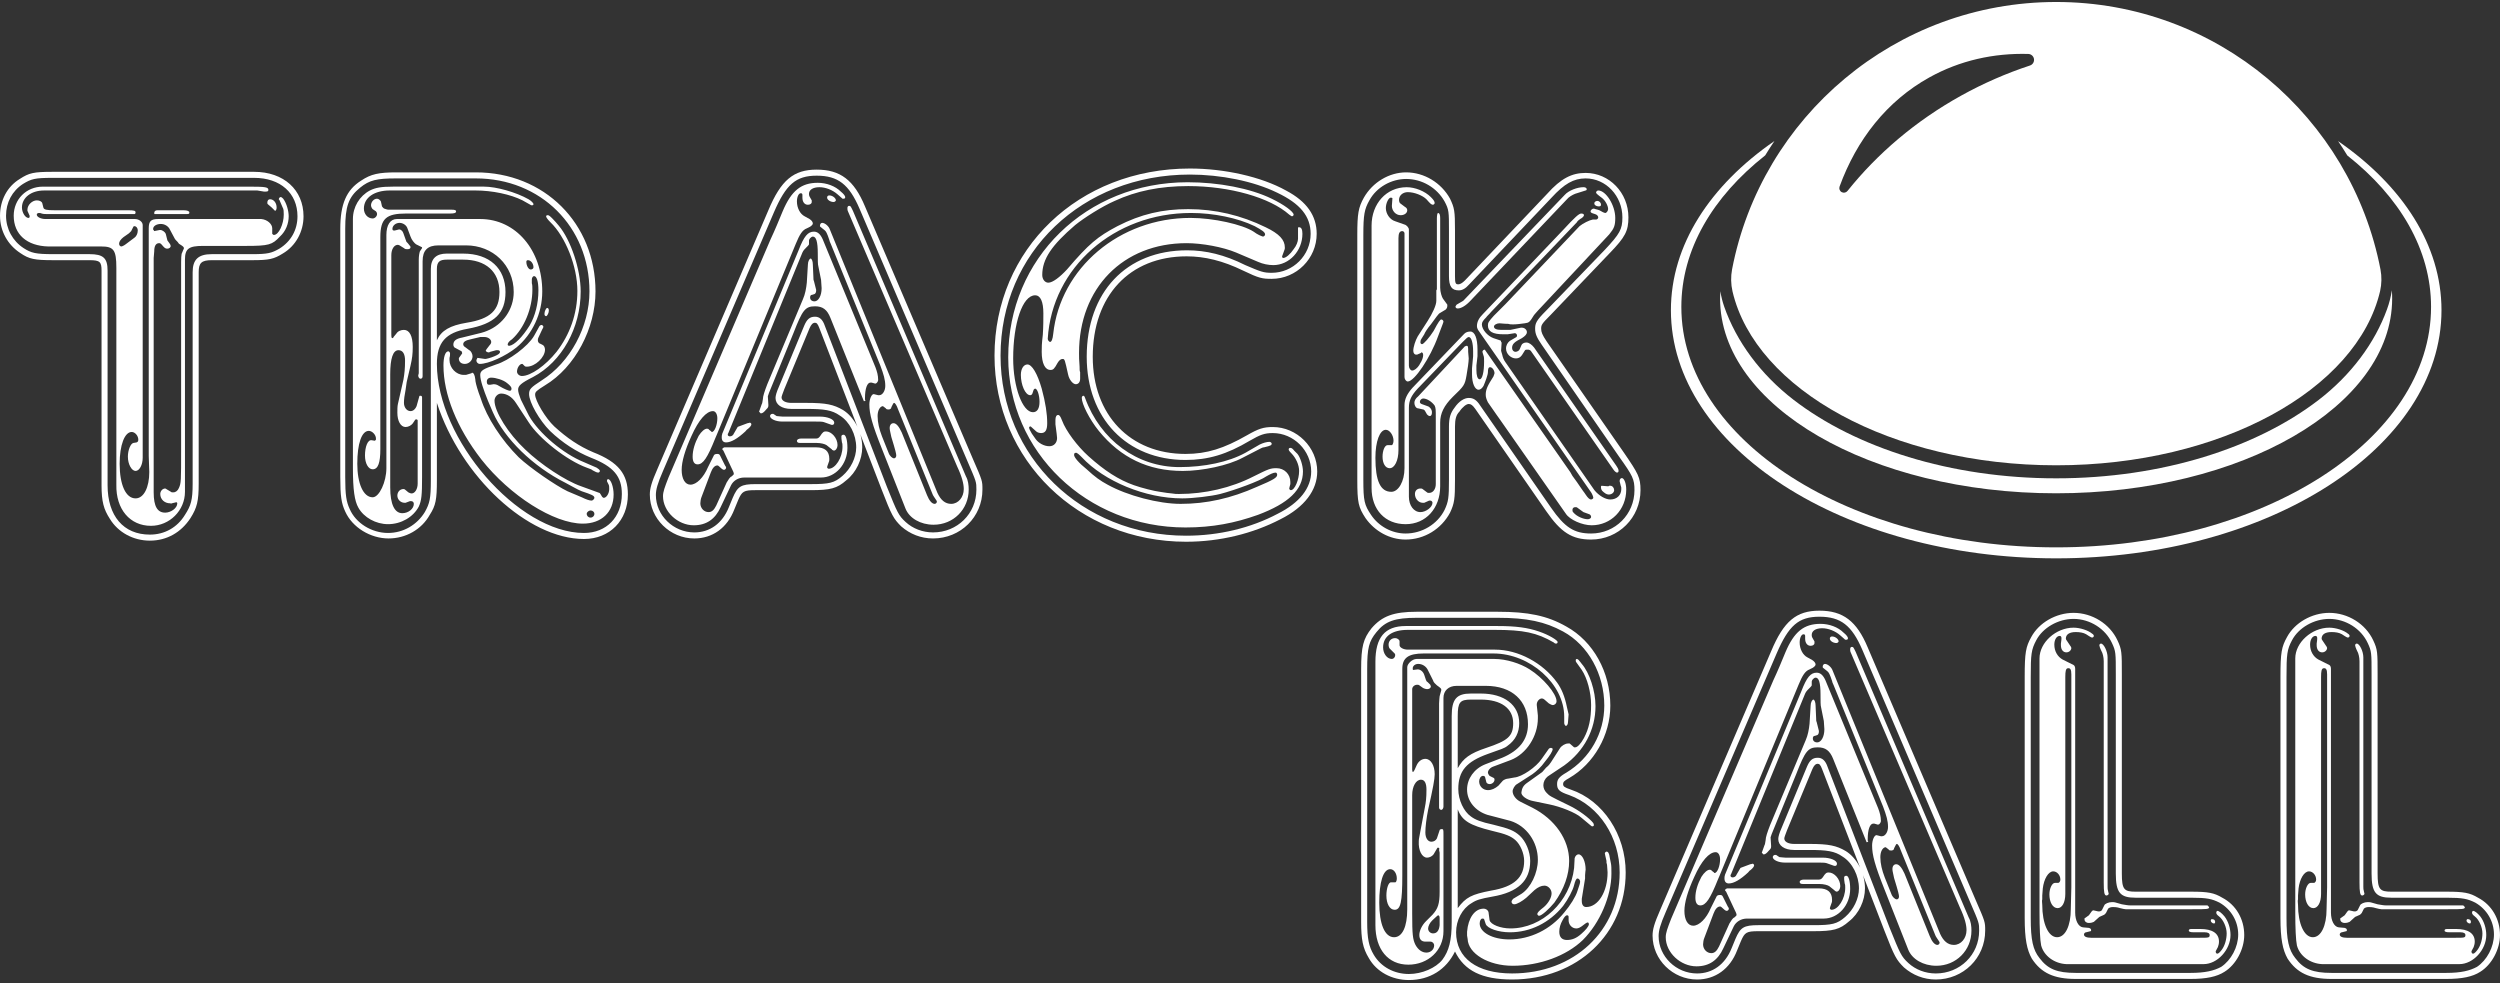 <svg clip-rule="evenodd" fill-rule="evenodd" stroke-linejoin="round" stroke-miterlimit="2" viewBox="0 0 600 236" xmlns="http://www.w3.org/2000/svg"><rect x="0" y="0" width="600" height="236" fill="#333333" stroke="none"/><g fill="#fff"><path d="m415.8 69.927c-.398-1.739-.432-3.542-.1-5.295 7.032-36.535 39.21-64.155 77.787-64.155 38.595 0 70.783 27.644 77.829 64.197.325 1.716.294 3.48-.091 5.184-5.506 23.625-38.234 41.812-77.738 41.812-39.461 0-72.161-18.148-77.687-41.743zm27.604-24.107c-.331.427-.922.551-1.396.293s-.692-.821-.514-1.331c4.103-11.274 11.368-20.551 21.566-26.211 7.318-4.062 15.419-5.856 23.746-5.624.691.027 1.261.547 1.354 1.231.092.685-.321 1.337-.979 1.547-5.582 1.838-11.121 4.237-16.517 7.231-10.955 6.08-20.142 13.96-27.26 22.864z"/><path d="m574.046 69.667c.048.657.072 1.319.072 1.984 0 25.797-36.138 46.74-80.65 46.74s-80.65-20.943-80.65-46.74c0-.59.019-1.179.057-1.766.202 1.253.513 2.491.93 3.7 2.891 8.278 8.653 16.217 16.694 22.402 14.853 11.426 37.547 18.813 62.988 18.813s48.136-7.387 62.989-18.813c7.819-6.015 13.484-13.689 16.4-21.736.548-1.492.939-3.028 1.17-4.584z"/><path d="m425.859 33.848c-.765 1.128-1.503 2.277-2.214 3.446-12.579 9.926-20.122 22.583-20.122 36.362 0 31.851 40.311 57.71 89.964 57.71s89.965-25.859 89.965-57.71c0-13.769-7.533-26.418-20.095-36.341-.711-1.17-1.451-2.32-2.219-3.451 15.395 10.639 24.818 24.908 24.818 40.583 0 32.869-41.434 59.555-92.469 59.555s-92.469-26.686-92.469-59.555c0-15.684 9.434-29.961 24.841-40.599z"/><g fill-rule="nonzero"><path d="m349.199 228.36c2.239 4.61 6.454 6.718 13.699 6.718 15.675 0 27.267-10.933 27.267-25.686 0-9.089-5.401-17.256-13.173-19.891-1.58-.526-1.844-.79-1.844-1.317s.264-.79 1.449-1.449c5.928-3.425 9.879-10.274 9.879-17.387 0-8.035-4.083-15.412-10.537-18.968-4.611-2.635-9.221-3.557-16.466-3.557h-19.495c-5.532 0-8.299 1.054-10.801 3.952-1.976 2.503-2.503 4.347-2.503 9.879v60.593c0 4.215.395 6.323 1.844 8.694 1.844 3.293 5.532 5.268 9.616 5.268 5.005 0 8.957-2.502 11.065-6.849zm.658-43.996v-12.513c0-3.294.527-3.952 3.162-3.952h2.371c4.873 0 7.771 2.107 7.771 5.664 0 3.161-1.317 4.215-6.454 5.928-3.952 1.317-5.532 2.502-6.85 4.873zm0 33.59v-23.71c1.054 2.766 2.898 3.82 8.167 5.137 3.425.79 4.61 1.317 5.664 2.239 1.186 1.054 2.108 3.161 2.108 5.006 0 3.951-2.371 6.191-7.904 7.113-4.742.922-6.059 1.58-8.035 4.215zm3.162-51.504c-3.425 0-4.611 1.317-4.611 5.401v49.396c0 4.478-.658 6.981-2.239 9.089-1.581 1.976-4.874 3.425-8.035 3.425-3.557 0-6.718-1.713-8.43-4.611-1.186-1.976-1.581-3.951-1.581-7.903v-60.593c0-5.137.395-6.718 2.239-8.957 2.108-2.635 4.479-3.425 9.616-3.425h19.495c6.981 0 11.328.922 15.675 3.293 6.059 3.293 9.879 10.275 9.879 17.783 0 6.586-3.424 12.645-9.088 16.07-1.845 1.054-2.24 1.712-2.24 2.766 0 1.317.527 1.844 2.898 2.635 7.245 2.634 12.119 10.142 12.119 18.573 0 13.962-10.933 24.237-25.818 24.237-8.43 0-13.436-3.688-13.436-9.879 0-2.898 1.449-5.665 3.688-6.982 1.186-.79 2.108-1.054 5.006-1.58 6.191-1.054 9.089-3.82 9.089-8.562 0-2.24-1.054-4.743-2.503-6.06-1.317-1.185-2.503-1.712-6.323-2.634-3.029-.659-4.347-1.186-5.4-1.976-1.713-1.186-3.03-3.952-3.03-6.586 0-4.347 1.976-6.586 7.113-8.431 3.293-1.185 3.952-1.317 4.742-1.975 1.844-1.318 2.766-3.162 2.766-5.401 0-4.347-3.556-7.113-9.22-7.113zm-16.466-5.928c0-2.634 1.449-3.688 5.137-3.688h16.729c8.826 0 16.993 7.377 16.993 15.148v1.581c0 .263.263.659.395.659.263 0 .527-.396.527-1.054l.131-1.713c0-.131-.263-1.053-.395-1.712-.527-2.634-1.317-4.479-2.371-5.928-3.425-4.742-9.352-7.903-14.885-7.903h-20.944c-1.053 0-1.975-.527-1.975-1.054v-.922c0-.395-.527-.79-1.054-.79-.922 0-1.581.658-1.581 1.581 0 .395.132.79.264.922l1.185 1.185c.132.132.132.264.132.395 0 .527-.395.922-.791.922-1.185 0-2.107-1.317-2.107-2.766 0-2.634 2.107-4.215 5.927-4.215h20.813c6.981 0 10.142.659 14.226 3.03.263.263.395.263.527.263.263 0 .395-.132.395-.395 0-.395-2.108-1.713-4.479-2.503-2.634-.922-5.532-1.317-9.879-1.317h-22.129c-5.006 0-7.245 2.766-7.245 8.562v63.227c0 5.796 3.029 9.484 7.903 9.484 4.742 0 8.43-3.425 8.43-8.035v-23.051c0-1.449 0-1.449-.526-1.449-.132 0-.396.131-.396.263l-.658 1.976c-.264.527-.791.79-1.317.79-.791 0-1.449-.79-1.449-2.239 0-1.317.263-3.425.658-5.401 1.186-5.269 1.581-7.376 1.581-8.562 0-2.107-.922-3.688-2.239-3.688-.922 0-1.713.659-2.108 1.581s-.659 1.58-.922 1.58c0 0-.132-.263-.132-.527v-19.363c0-.527.527-1.054 1.186-1.054.131 0 .395 0 .527.132l.922.659c.263.131.658.263.922.263.527 0 .922-.263.922-.659 0-.131-.132-.263-.132-.395l-.658-.658c-.264-.132-.264-.264-.396-.527l-.395-1.186c-.263-.79-.922-1.317-1.581-1.317l-1.053.132c-.132 0-.132-.132-.132-.395 0-.527.527-1.054 1.317-1.054 1.054 0 1.976.658 2.371 1.581l1.186 2.371c.131.526.527.79.922 1.185.922.659 1.054.79 1.054 1.054v.132l-.396 1.449c0 .131-.131 1.053-.131 1.712v25.027c0 .264.263.527.527.527.263 0 .526-.395.526-.79v-26.081c0-1.713 1.186-2.898 3.162-2.898h6.981c6.323 0 10.143 3.556 10.143 9.22 0 3.689-2.108 6.323-6.191 8.036l-4.084 1.58c-2.634 1.054-4.346 3.425-4.346 6.059 0 2.767 1.975 5.138 4.873 6.06l5.533 1.449c3.82 1.185 6.586 5.005 6.586 9.352 0 3.161-1.712 6.718-3.952 8.167l-1.976 1.185c-.263.264-.395.527-.395.659 0 .395.264.659.659.659.658 0 1.976-.791 2.898-1.581l1.976-1.844c.79-.659 1.58-1.054 2.371-1.054.922 0 1.712.922 1.712 1.844 0 1.054-.79 2.371-1.844 3.293-1.186.922-1.581 1.318-1.581 1.713 0 .131.264.395.395.395.659 0 2.503-1.713 3.689-3.161 2.371-3.294 3.556-6.718 3.556-10.011 0-5.138-3.425-10.011-8.825-12.778l-2.898-1.449c-1.054-.526-1.844-1.58-1.844-2.502 0-.527.527-1.449 1.053-1.713l3.689-2.371c.922-.658 2.107-1.712 3.029-3.029 1.186-1.449 1.844-2.503 1.844-3.03 0-.132-.263-.263-.395-.263-.263 0-.527.131-.658.395l-1.581 2.239c-1.317 1.976-4.742 4.347-6.586 4.479l-1.449.263c-.395 0-1.054.263-1.317.527l-1.054 1.185c-.791.659-1.581 1.054-2.503 1.054-1.185 0-2.107-.922-2.107-2.107 0-.659.395-1.318.922-1.318.263 0 .526.132.526.396l.264 1.053c0 .264.395.527.79.527.659 0 1.186-.527 1.186-1.054 0-.131 0-.263-.132-.395l-1.054-.527c-.131-.131-.395-.526-.395-.79 0-.527.527-1.185 1.317-1.449l4.215-1.581c3.689-1.449 6.455-5.664 6.455-10.011v-.658l-.264-2.503v-.132c0-.79.659-1.449 1.186-1.449.263 0 .527.132.659.264l1.053.922c.264.132.659.395.922.395.527 0 .923-.395.923-.922 0-1.844-3.294-5.664-6.455-7.64-2.239-1.449-5.664-2.503-8.43-2.503h-18.705c-1.054 0-2.239 1.186-2.239 1.976v58.09c0 4.215-1.186 6.718-3.162 6.718-2.239 0-3.556-3.161-3.556-8.298 0-4.874.922-8.036 2.634-8.036.922 0 1.581 1.054 1.581 2.24 0 .395-.132.922-.395.922h-.922c-.659-.132-1.186 1.449-1.186 3.161 0 1.976.791 3.425 1.976 3.425 1.449 0 1.844-1.844 1.844-8.299zm28.584 29.638c-.132.79 1.317 1.844 2.898 2.108l3.82.79c2.635.527 6.323 1.976 7.64 3.161l2.371 1.976c.132.132.264.132.264.132.263 0 .395-.132.395-.263 0-.132 0-.264-.132-.527-.922-1.186-3.557-3.162-5.796-4.216-4.874-2.371-4.61-2.239-5.401-3.029-.526-.527-.79-1.186-.79-1.844 0-.791.395-1.581 1.054-2.108l3.952-2.634c4.742-3.425 7.508-8.562 7.508-14.226 0-3.689-1.449-8.036-3.293-10.143-.264-.395-.527-.659-.527-.659-.264-.395-.527-.527-.659-.527-.131 0-.263.132-.263.264 0 .131 0 .395.132.527l1.317 1.844c1.317 1.976 2.239 5.4 2.239 8.43 0 3.293-.527 5.664-1.712 7.903-.791 1.449-1.581 2.24-2.108 2.24h-.263l-1.054-.922h-.395c-.659 0-1.581.527-1.976 1.185l-2.108 3.293c-.263.395-.527.791-1.185 1.318l-.922 1.053-3.689 2.635c-.922.658-1.185 1.317-1.317 2.239zm-13.04 33.458v.922l.131.79c.132 3.557 5.006 6.455 10.802 6.455 6.454 0 12.909-2.371 16.86-6.191 4.084-4.084 6.85-10.538 6.85-15.939 0-1.054 0-1.976-.132-2.503l-.263-1.317c-.132-1.054-.395-1.449-.791-1.449-.131 0-.395.264-.395.395 0 0 .132.791.395 1.845v.395l.132.527c0 .526.132 1.185.132 1.844 0 4.61-2.24 8.298-5.137 8.298-.659 0-1.054-.527-1.054-1.449v-.527l.79-4.873v-.791c0-.527.132-1.185.132-1.317 0-1.976-.79-3.688-1.713-3.688-.395 0-.79.395-.922.922l-.131 2.371c-.922 8.035-7.64 14.49-15.28 14.49-2.371 0-4.742-.923-5.006-1.976l-.263-1.976c-.132-.395-.527-.791-1.186-.791-2.107 0-3.688 2.24-3.951 5.533zm-6.587-9.616c0 2.898-.395 4.083-1.712 5.532l-1.581 1.581c-.922.922-1.58 2.239-1.58 3.293s.527 1.581 1.449 1.581h1.185c.527 0 .922.395.922.922 0 .922-.79 1.712-1.844 1.712s-1.976-.658-2.634-1.844c-.659-1.317-.791-2.503-.791-7.508v-28.452c0-2.108.922-3.689 2.108-3.689.922 0 1.317.923 1.317 2.371 0 1.976-.132 3.03-.395 4.347l-1.317 6.982c0 .131-.132.527-.132 1.053-.132 2.24.79 3.952 1.976 3.952.527 0 1.185-.263 1.58-.79l.923-1.581h.263c.132 0 .263.132.132.527l.131.659zm0 8.035c-.131 1.317-.658 1.976-1.58 1.976-.659 0-1.186-.527-1.186-1.185 0-.527.395-1.318.922-1.845l.264-.263c.658-.659 1.054-.922 1.185-1.054.264 0 .395.264.395.659zm16.729 3.425c-4.083 0-7.113-1.712-7.113-3.82 0-.659.264-1.186.659-1.186.132 0 .263 0 .395.132l.395 1.186c.395 1.054 3.03 1.976 5.796 1.976 4.874 0 9.484-2.24 12.777-6.323 1.186-1.581 2.371-3.82 2.635-5.006.263-1.053.527-1.58.79-1.58.395 0 .659.395.659.79 0 .263-.132.659-.264 1.054l-.395 1.185c-.395 1.318-1.712 3.425-3.161 5.138-3.293 4.083-8.167 6.454-13.173 6.454zm11.987-1.844c0-.922.264-1.844.79-2.766.396-.791.791-1.186 1.054-1.186.264 0 .395.132.395.395v.791c0 1.053.791 1.976 1.845 1.976.526 0 .922-.264 1.317-.527.658-.527 1.185-.922 1.449-.922.131 0 .263.263.263.395 0 .527-.79 1.449-1.844 2.371-1.185 1.054-2.239 1.449-3.425 1.449-1.185 0-1.844-.659-1.844-1.976z"/><path d="m452.206 223.223c2.503 6.454 2.898 7.113 4.742 8.957 2.108 1.844 4.742 2.898 7.64 2.898 6.587 0 11.855-5.137 11.855-11.724 0-2.107 0-2.107-2.239-7.244l-25.949-60.725c-2.635-6.323-5.928-8.825-11.592-8.825-5.532 0-8.562 2.502-11.592 9.747l-26.608 62.042c-1.449 3.293-1.844 4.742-1.844 6.191 0 5.796 4.874 10.538 10.67 10.538 4.347 0 7.903-2.503 9.616-6.982l.922-2.239c.922-2.107 1.317-2.371 4.215-2.371h13.172c4.742 0 6.323-.395 8.562-2.371 2.371-1.844 3.82-5.005 3.82-7.903 0-3.557-1.844-7.245-4.61-8.957-2.24-1.318-4.084-1.713-8.694-1.713h-3.688c-1.449 0-2.371-.527-2.371-1.317 0-.264.263-.922.658-1.976l6.06-14.621c.395-.922.79-1.318 1.317-1.318.395 0 .658.264 1.054 1.318zm20.681-6.586c2.108 4.873 2.108 4.873 2.108 6.717 0 5.796-4.611 10.275-10.407 10.275-2.502 0-4.873-.922-6.586-2.503-1.712-1.581-1.976-2.239-4.478-8.43l-14.885-38.595c-.527-1.581-1.317-2.239-2.371-2.239-1.317 0-1.976.658-2.635 2.239l-6.059 14.621c-.527 1.186-.79 2.108-.79 2.635 0 1.58 1.449 2.634 3.82 2.634h3.688c4.083 0 6.059.264 7.903 1.581 2.371 1.449 3.952 4.61 3.952 7.64 0 2.502-1.317 5.137-3.293 6.849-1.976 1.713-3.161 1.976-7.64 1.976h-13.172c-3.557 0-4.347.527-5.533 3.293l-.922 2.24c-1.58 3.951-4.61 6.059-8.298 6.059-5.006 0-9.221-4.084-9.221-8.957 0-1.318.395-2.767 1.712-5.796l26.609-62.042c2.897-6.718 5.269-8.825 10.274-8.825 5.137 0 7.772 2.107 10.274 7.903zm-56.773 5.664c.527-1.054 1.713-1.845 3.162-1.845h18.441c3.425 0 6.323-3.161 6.323-7.113 0-1.975-.396-3.161-.923-3.161-.263 0-.526.132-.526.395 0 .264 0 .791.131 1.449.132.264.132.659.132 1.054 0 2.634-1.712 5.269-3.293 5.269-.264 0-.395-.264-.395-.395 0 0 .131-.527.395-1.186.132-.263.132-.527.132-.79 0-1.844-1.054-2.766-3.162-2.766h-21.998c-.131 0-.526.263-.526.395s.131.263.263.395l1.976 4.215c.263.527.527 1.054.527 1.317 0 .264-.132.264-.527.659-.395.132-.79.79-1.186 1.449l-2.502 5.532c-.527 1.054-1.054 1.581-1.844 1.581-1.054 0-1.976-.922-1.976-2.108 0-.395.131-1.185.263-1.448l2.239-5.928c.396-1.054.922-1.712 1.581-1.712.264 0 .264.131 1.054.79.132.132.395.263.527.263.263 0 .527-.263.527-.527 0-.131-.132-.395-.264-.526l-1.185-2.371c-.132-.264-.264-.396-.659-.396-.527 0-.79.132-.922.527l-1.317 2.635c-1.054 2.502-2.766 4.215-4.215 4.215-1.318 0-2.108-1.449-2.108-3.557 0-1.975.79-4.742 2.371-8.166 1.712-3.82 3.557-5.928 5.137-5.928.659 0 1.054.79 1.054 1.712 0 1.581-.659 3.293-1.317 3.293 0 0-.132 0-.132-.131l-.527-.395c-.131-.264-.395-.264-.527-.264-.527 0-1.317.659-1.976 1.713-.922 1.712-1.448 3.424-1.448 5.005 0 1.186.395 1.844 1.185 1.844 1.317 0 2.371-1.581 4.215-6.191.132-.263.264-.658.395-.922l18.969-45.84c.922-2.239 1.58-3.293 2.634-3.688l.79-.395c.395-.264.659-.527.659-.79 0-.396-.395-.791-.79-1.054l-1.186-.659c-1.054-.527-1.844-1.976-1.844-3.556 0-1.054.395-1.976.922-1.976.263 0 .395.131.395.395v.659c0 1.053.527 1.712 1.317 1.712.527 0 .922-.263.922-.659v-.395l-.526-.922c-.132-.263-.132-.395-.132-.659 0-.922.922-1.58 2.503-1.58 1.449 0 3.161.658 4.346 1.712l1.054.922c0 .132.264.132.395.132.264 0 .396-.132.396-.395 0-.264-.396-.791-1.054-1.317-1.317-1.318-3.425-2.108-5.533-2.108-3.951 0-6.322 1.844-8.43 6.85-.922 2.239-1.844 4.478-2.898 6.718l-24.5 57.167c-.922 2.372-1.318 3.425-1.318 4.479 0 3.688 3.557 6.981 7.377 6.981 3.03 0 5.137-1.449 6.454-4.346zm12.382-16.466c-.527 0-1.185-.132-1.449-.132l-.79-.526h-.264c-.263 0-.526.263-.526.526 0 .659 1.317 1.318 2.897 1.318h7.772c1.054 0 1.844 0 2.239.131l1.845.659h.263c.132 0 .395-.132.395-.527 0-.79-1.581-1.449-3.425-1.449zm-10.538 2.371c-.131 0-.263.132-.263.132l-.922 1.581c-.132.395-.527.658-.922.658-.264 0-.527-.131-.527-.395 0-.132 0-.263.132-.395l17.782-43.337c.132-.264.264-.527.527-.79.79-.791 1.054-1.054 1.054-1.186v-.922c0-.132.132-.395.263-.527.132-.132.395-.395.659-.395.79 0 1.185 1.185 1.185 4.083 0 1.581 0 2.635.132 3.03l.659 3.293c0 .659.132 1.317.132 1.976 0 1.844-.791 3.161-1.713 3.161-.659 0-1.054-.395-1.054-.922 0-.395.132-.658.527-.658l.395-.132c.264 0 .527-.395.527-.79v-.264l-.527-2.107c-.131-.264-.131-.527-.131-.923l-.132-3.029c0-.791-.264-1.449-.527-1.449s-.659.658-.659 1.449l-.263 4.347c-.132 1.317-.395 2.766-.922 3.951l-8.562 20.418c-.659 1.712-1.054 2.897-1.054 3.556-.132.659-.132 1.054-.263 1.186-.396 1.053-.659 1.844-.659 1.844l.263.263c0 .132.132.132.264.132.263 0 .659-.264 1.185-.922.396-.395.527-.527.527-1.054l-.131-2.108s.131-.395.263-.79l5.928-14.489c2.107-5.401 2.766-6.323 5.137-6.323 1.844 0 2.898.79 3.688 2.766l8.035 20.022.395-.132-.131-.263v-.395c0-2.24.527-3.689 1.317-3.689h.263l.922.264s.132-.132.264-.132c.263-.263.395-.527.395-.79 0-1.054-.263-1.976-.659-3.03l-12.645-30.691c-.527-1.186-1.186-1.845-2.108-1.845-1.449 0-2.371 1.054-3.688 4.479l-18.309 43.996c-.132.395-.132.658-.132.922 0 .79.395 1.185 1.054 1.185 1.185 0 2.766-.922 4.61-2.634.263-.264.395-.527.527-.527.658-.527.922-.922.922-1.186 0-.131-.132-.395-.395-.395 0 0-.264.132-.527.132zm14.885 2.898c-.527 0-.922.264-.922.527 0 .395.263.527.79.527h3.952c1.054 0 1.976.263 2.371.527l1.317 1.054c0 .131.132.131.132.131.132 0 .263.132.263.132.527 0 .922-.659.922-1.317 0-1.713-1.448-3.293-2.766-3.293-.527 0-.79.131-1.449 1.185-.395.527-.658.527-1.185.527zm6.981-50.186c-.263-.791-1.185-1.581-1.844-1.581-.263 0-.527.263-.527.658 0 .264-.131.132 1.054 1.054.395.264.659.791 1.186 2.371 0 .132.131.527.395 1.054l11.855 29.111c.79 2.107 1.185 3.425 1.185 4.874 0 1.185-.658 2.239-1.449 2.239h-.263c-.527-.132-1.054-.263-1.054-.263-.527 0-1.054 1.185-1.054 2.502 0 2.24.659 4.742 3.03 10.67l5.664 14.358c.922 2.239 3.557 3.82 6.718 3.82 4.742 0 8.43-3.689 8.43-8.431 0-1.053-.131-2.239-.658-3.161l-27.135-63.754c-.527-1.054-.527-1.186-.922-1.186-.264 0-.395.264-.395.527 0 .264 0 .527.131.791l26.213 61.251c1.186 2.503 1.581 4.215 1.581 5.401 0 1.976-1.317 3.556-3.03 3.556-1.449 0-2.503-.922-3.293-2.634zm-.658-7.64c0 .526.79 1.053 1.58 1.053.264 0 .527-.263.527-.395 0-.527-.79-1.185-1.58-1.185-.396 0-.527.263-.527.527zm13.172 57.299c-.659-1.712-1.054-3.293-1.054-4.874 0-1.317.527-2.239 1.186-2.371.132 0 .132 0 .79.527.132.264.395.264.659.264.263 0 .658-.132.658-.527l.264-.527c.132-.263.263-.527.395-.527.263 0 .659.659.922 1.449l8.299 20.417c.131.395.395.659.527.922.395.527.526.791.526.922 0 .264-.263.527-.526.527-.659 0-1.318-.79-1.845-2.107l-6.059-15.017c-.658-1.449-1.317-2.239-1.976-2.239-.527 0-.922.395-.922 1.185 0 .527.264 1.318.395 2.108 1.054 3.425 1.186 4.083 1.186 4.479 0 .395-.264.658-.527.658-.395 0-1.054-.527-1.317-1.317z"/><path d="m485.928 220.325c0 5.005.526 7.64 1.712 9.747 2.239 3.425 5.269 4.874 10.538 4.874h27.53c3.82 0 6.323-.527 8.167-1.712 2.766-1.713 4.742-5.401 4.742-8.826 0-3.82-1.976-7.245-5.269-8.957-1.976-1.186-3.425-1.449-7.508-1.449h-13.304c-2.767 0-3.293-.527-3.293-4.347v-47.815c0-5.269 0-5.928-1.054-8.167-1.844-3.952-6.059-6.586-10.538-6.586-4.215 0-8.299 2.371-10.143 5.795-1.317 2.371-1.58 3.689-1.58 9.616zm12.25 13.172c-4.479 0-6.718-.922-8.694-3.556-1.581-1.976-2.107-4.347-2.107-9.616v-57.827c0-5.532.131-6.586 1.317-8.825 1.58-3.03 5.269-5.137 8.957-5.137 3.952 0 7.64 2.371 9.221 5.795.922 1.976.922 2.371.922 7.509v47.815c0 4.61 1.053 5.796 4.742 5.796h13.304c3.82 0 5.005.263 6.849 1.186 2.767 1.58 4.479 4.478 4.479 7.639 0 3.03-1.712 6.191-4.083 7.772-1.713.922-3.82 1.449-7.377 1.449zm-8.694-14.489c0 3.688.132 6.717.395 7.903.659 2.503 3.162 4.347 6.06 4.479h32.93c3.293 0 6.455-3.425 6.455-6.982 0-1.58-.527-3.293-1.449-4.478-.659-.791-1.317-1.318-1.713-1.318-.131 0-.263.264-.263.396 0 .263.132.526.659.922 1.053.79 1.844 2.634 1.844 4.083 0 1.317-.395 2.898-1.186 3.952-.395.527-.79.922-1.054.922-.263 0-.395-.264-.395-.527 0-.132.132-.264.527-1.054.132-.395.264-.79.264-1.317 0-1.976-1.581-3.03-4.479-3.03h-2.108c-.526 0-.658.132-.658.395 0 .264.395.396 1.185.396h2.635c.79 0 1.185.263 1.185.658 0 .659-.263.659-2.371.659h-26.081c-1.054 0-1.712-.264-1.712-.791 0-.263.263-.526.527-.526l1.053-.264c.132 0 .132-.132.132-.263 0-.264-.132-.395-.527-.527l-1.449-.132c-1.054-.132-1.844-1.581-1.844-3.556v-58.486c0-.395-.132-.79-.395-.922l-2.635-1.317c-1.185-.659-1.975-1.976-1.975-3.556 0-1.186.527-2.108 1.317-2.108.263 0 .395.263.395.527 0 .132 0 .527-.132 1.317v.395c0 1.054.527 1.713 1.318 1.713.658 0 1.185-.527 1.185-1.054 0-.132-.132-.395-.263-.527l-.791-1.186c-.131-.131-.263-.395-.263-.526 0-1.054.922-1.581 2.371-1.581.922 0 1.844.132 2.503.527 1.185.79 1.317.79 1.449.79.131 0 .395-.132.395-.395 0-.132-.132-.395-.395-.527-.923-.79-2.898-1.449-4.479-1.449-4.215 0-8.167 3.557-8.167 7.377zm36.619-.791c3.688 0 4.084 0 4.084-.527l-.396-.395h-18.573c-.526 0-1.185-.132-1.975-.263-1.713-.527-1.845-.527-2.371-.527-.791 0-1.713.395-1.845.79l-.526 1.054c0 .132-.396.395-.659.395h-.264c-.658-.132-1.053-.263-1.185-.263s-.263.131-.395.263l-.659.922-.922.659s-.132 0-.132.131v.264c0 .395.396.79 1.054.79.527 0 .922-.131 1.186-.263l1.317-1.186 1.185-.527c.132-.131.264-.263.396-.395l.527-1.054c.263-.263.658-.395 1.185-.395.263 0 .922 0 1.712.264.527.131 1.054.263 1.318.263zm-20.285-60.461c0-1.449-.922-3.293-1.581-3.293-.263 0-.395.264-.395.395 0 .132.132.659.527 1.449.263.395.527 1.449.527 2.371v53.085c0 2.371.131 3.161.658 3.161.264 0 .527-.263.527-.395 0-.264-.131-.395-.131-.659-.132-.395-.132-.79-.132-1.053zm24.764 63.227c0 .264.395.659.79.659.132 0 .264-.132.264-.395 0-.395-.264-.659-.791-.659-.131 0-.263.132-.263.395zm-33.458-59.143v51.108l-.132 5.269c0 3.952-1.317 6.718-3.293 6.718-2.107 0-3.556-3.293-3.556-7.772 0-.526-.132-.922 0-1.317v-.922l.131-1.712c.264-2.24 1.318-4.084 2.503-4.084.922 0 1.713.922 1.713 1.976 0 .395-.264.79-.527.79h-.791c-.658 0-1.317 1.318-1.317 2.767 0 1.844.79 3.293 1.976 3.293 1.054 0 1.844-1.317 1.844-3.425v-52.031c0-1.449.132-1.976.527-2.107.659-.132.922.263.922 1.449z"/><path d="m547.311 220.325c0 5.005.527 7.64 1.712 9.747 2.239 3.425 5.269 4.874 10.538 4.874h27.53c3.82 0 6.323-.527 8.167-1.712 2.766-1.713 4.742-5.401 4.742-8.826 0-3.82-1.976-7.245-5.269-8.957-1.976-1.186-3.425-1.449-7.508-1.449h-13.304c-2.766 0-3.293-.527-3.293-4.347v-47.815c0-5.269 0-5.928-1.054-8.167-1.844-3.952-6.059-6.586-10.538-6.586-4.215 0-8.299 2.371-10.143 5.795-1.317 2.371-1.58 3.689-1.58 9.616zm12.25 13.172c-4.479 0-6.718-.922-8.694-3.556-1.581-1.976-2.107-4.347-2.107-9.616v-57.827c0-5.532.131-6.586 1.317-8.825 1.581-3.03 5.269-5.137 8.957-5.137 3.952 0 7.64 2.371 9.221 5.795.922 1.976.922 2.371.922 7.509v47.815c0 4.61 1.054 5.796 4.742 5.796h13.304c3.82 0 5.005.263 6.849 1.186 2.767 1.58 4.479 4.478 4.479 7.639 0 3.03-1.712 6.191-4.083 7.772-1.713.922-3.82 1.449-7.377 1.449zm-8.694-14.489c0 3.688.132 6.717.395 7.903.659 2.503 3.162 4.347 6.06 4.479h32.93c3.294 0 6.455-3.425 6.455-6.982 0-1.58-.527-3.293-1.449-4.478-.659-.791-1.317-1.318-1.712-1.318-.132 0-.264.264-.264.396 0 .263.132.526.659.922 1.054.79 1.844 2.634 1.844 4.083 0 1.317-.395 2.898-1.186 3.952-.395.527-.79.922-1.053.922-.264 0-.396-.264-.396-.527 0-.132.132-.264.527-1.054.132-.395.264-.79.264-1.317 0-1.976-1.581-3.03-4.479-3.03h-2.107c-.527 0-.659.132-.659.395 0 .264.395.396 1.185.396h2.635c.79 0 1.185.263 1.185.658 0 .659-.263.659-2.371.659h-26.081c-1.054 0-1.712-.264-1.712-.791 0-.263.263-.526.527-.526l1.053-.264c.132 0 .132-.132.132-.263 0-.264-.132-.395-.527-.527l-1.449-.132c-1.053-.132-1.844-1.581-1.844-3.556v-58.486c0-.395-.132-.79-.395-.922l-2.634-1.317c-1.186-.659-1.976-1.976-1.976-3.556 0-1.186.527-2.108 1.317-2.108.263 0 .395.263.395.527 0 .132 0 .527-.132 1.317v.395c0 1.054.527 1.713 1.318 1.713.658 0 1.185-.527 1.185-1.054 0-.132-.132-.395-.263-.527l-.791-1.186c-.131-.131-.263-.395-.263-.526 0-1.054.922-1.581 2.371-1.581.922 0 1.844.132 2.503.527 1.185.79 1.317.79 1.449.79.131 0 .395-.132.395-.395 0-.132-.132-.395-.395-.527-.922-.79-2.898-1.449-4.479-1.449-4.215 0-8.167 3.557-8.167 7.377zm36.619-.791c3.689 0 4.084 0 4.084-.527l-.395-.395h-18.573c-.527 0-1.186-.132-1.976-.263-1.713-.527-1.844-.527-2.371-.527-.791 0-1.713.395-1.844.79l-.527 1.054c0 .132-.396.395-.659.395h-.263c-.659-.132-1.054-.263-1.186-.263s-.263.131-.395.263l-.659.922-.922.659s-.132 0-.132.131v.264c0 .395.396.79 1.054.79.527 0 .922-.131 1.186-.263l1.317-1.186 1.186-.527c.131-.131.263-.263.395-.395l.527-1.054c.263-.263.658-.395 1.185-.395.264 0 .922 0 1.713.264.526.131 1.053.263 1.317.263zm-20.285-60.461c0-1.449-.922-3.293-1.581-3.293-.263 0-.395.264-.395.395 0 .132.132.659.527 1.449.263.395.527 1.449.527 2.371v53.085c0 2.371.132 3.161.658 3.161.264 0 .527-.263.527-.395 0-.264-.131-.395-.131-.659-.132-.395-.132-.79-.132-1.053zm24.764 63.227c0 .264.395.659.79.659.132 0 .264-.132.264-.395 0-.395-.264-.659-.791-.659-.131 0-.263.132-.263.395zm-33.458-59.143v51.108l-.132 5.269c0 3.952-1.317 6.718-3.293 6.718-2.107 0-3.556-3.293-3.556-7.772 0-.526-.132-.922 0-1.317v-.922l.132-1.712c.263-2.24 1.317-4.084 2.502-4.084.922 0 1.713.922 1.713 1.976 0 .395-.264.79-.527.79h-.791c-.658 0-1.317 1.318-1.317 2.767 0 1.844.791 3.293 1.976 3.293 1.054 0 1.844-1.317 1.844-3.425v-52.031c0-1.449.132-1.976.527-2.107.659-.132.922.263.922 1.449z"/><path d="m24.369 116.451c0 3.951.527 5.795 1.976 8.035 1.976 3.293 5.664 5.269 9.615 5.269 4.084 0 7.509-1.976 9.748-5.401 1.581-2.503 1.976-4.083 1.976-8.299v-50.713c0-2.239.658-2.898 3.161-2.898h9.748c3.951 0 5.137-.263 7.245-1.581 3.161-1.844 5.005-5.269 5.005-8.957 0-6.323-4.742-10.669-11.855-10.669h-48.343c-4.61 0-5.664.263-7.903 1.712-3.03 1.844-4.742 5.137-4.742 8.825 0 3.689 1.844 6.982 4.874 8.958 2.107 1.449 3.425 1.712 7.903 1.712h8.694c2.503 0 2.898.395 2.898 2.503v51.504zm21.866-.396c0 3.952-.395 5.269-1.844 7.509-1.844 3.029-4.874 4.742-8.431 4.742-6.322 0-10.142-4.479-10.142-11.855v-51.504c0-3.03-1.054-3.952-4.347-3.952h-8.694c-4.215 0-5.269-.263-7.113-1.449-2.634-1.712-4.215-4.61-4.215-7.772 0-3.161 1.449-5.927 4.083-7.64 1.976-1.185 2.767-1.449 7.113-1.449h48.343c6.323 0 10.406 3.689 10.406 9.221 0 3.293-1.581 6.059-4.347 7.772-1.844 1.054-2.766 1.317-6.454 1.317h-9.748c-3.293 0-4.61 1.317-4.61 4.347zm-21.998-56.904c3.03 0 3.688.79 3.688 5.137v52.031c-.131 5.927 3.293 9.879 8.299 9.879 4.479 0 8.167-3.688 8.167-8.167v-55.719c0-2.634.922-3.293 4.347-3.293h10.274c5.532 0 6.323-.263 8.167-2.239 1.449-1.317 2.107-3.161 2.107-4.874 0-1.317-.526-3.161-1.317-4.215-.263-.263-.395-.395-.658-.395-.132 0-.396.263-.396.527 0 0 0 .131.132.131l.791 1.845c.263.395.263 1.053.263 1.712 0 2.239-1.186 4.874-2.371 4.874-.132 0-.263-.132-.395-.264v-1.317c0-1.054-1.186-2.108-2.635-2.239h-24.764c-1.712 0-2.239.527-2.239 2.239v54.665l.132 3.82c0 3.688-1.317 6.323-3.293 6.323-2.371 0-3.82-3.293-3.82-8.299 0-4.478 1.185-7.64 2.898-7.64.79 0 1.58.922 1.58 1.845 0 .395-.131.526-.395.658l-.79.132c-.659.132-1.317 1.712-1.317 3.293 0 1.844.922 3.425 1.844 3.425s1.712-1.449 1.712-3.162v-55.85c0-.791-.922-1.449-1.844-1.449h-21.471c-1.185 0-2.108-.527-2.108-1.054 0-.264.264-.395.527-.395.132 0 .396 0 .659.131.395.132.922.132 1.844.132h20.417c.132 0 .264-.132.264-.395 0-.395-.264-.527-1.844-.527h-17.651c-1.845 0-2.503-.132-2.635-.658l-.263-1.054c-.132-.395-.659-.659-1.318-.659-1.053 0-2.239 1.054-2.239 2.239v.264l.527 1.185v.264c0 .132-.132.263-.263.263-.791 0-1.581-1.317-1.581-2.502 0-2.371 2.239-4.084 5.269-4.084h51.24l1.581.264h.395c.527 0 .659-.132.659-.396 0-.658-.659-.79-4.347-.79h-49.792c-3.951 0-6.981 3.03-6.981 6.981 0 4.479 3.161 7.245 8.299 7.377h12.645zm39.912-10.406c0 .131.132.263.132.263l.922.791.79.79c.264 0 .396-.395.396-.79 0-1.054-.659-1.976-1.581-1.976-.395 0-.659.263-.659.922zm-26.344 1.712c-.527 0-.791.264-.791.659 0 .131 0 .263.132.263h7.245c.922 0 1.054 0 1.054-.395 0-.263-.396-.527-1.449-.527zm-8.694 8.694c-.264 0-.527-.264-.527-.659 0-.527.395-1.054 1.054-1.58l1.317-.922c.263-.264.395-.396.527-.527l.527-1.054c.132-.132.132-.132.263-.132.395 0 .791.395.791 1.054 0 .79-.396 1.449-.791 1.712l-2.107 1.581c-.527.395-.922.527-1.054.527zm14.358 48.606c0 7.772 0 8.167-.527 9.352-.264.659-.791 1.054-1.317 1.054h-.396l-1.317-.79s-.132-.132-.263-.132c-.659 0-1.186.659-1.186 1.317 0 1.317 1.054 2.239 2.371 2.239.132 0 .264.132.395 0 .659-.131 1.054-.263 1.054-.263.132 0 .264.132.264.263 0 1.186-1.581 2.24-2.898 2.24-1.844 0-2.766-1.449-2.766-4.874v-56.246l.131-1.581c0-1.317.395-1.975 1.186-1.975.263 0 .395.131.527.263.79.922.922 1.054 1.449 1.054.395 0 .79-.264.79-.659 0-.132-.132-.263-.132-.395l-.658-.922-.396-1.581c-.131-.395-.79-.922-1.317-.922h-.131l-1.318.264s-.131-.132-.131-.264c-.132 0-.132-.132-.132-.263 0-.659.79-1.186 1.844-1.186.922 0 1.844.527 2.239 1.449l1.054 1.976s.132.263.263.395c.396.395.659.659.791.922 1.054.659 1.185.791 1.185 1.054 0 .132 0 .264-.131.395l-.264.659c-.263.395-.263 1.317-.263 3.82z"/><path d="m104.852 96.692c5.796 17.783 21.866 32.667 35.302 32.667 6.191 0 10.538-4.478 10.538-10.669 0-4.874-2.24-7.772-8.299-10.143-3.425-1.449-6.323-3.425-9.352-6.191-2.108-1.976-4.611-6.191-4.611-7.64 0-.658.264-.922 2.371-2.239 7.245-4.347 12.119-13.699 12.119-22.525 0-16.333-12.25-28.584-28.716-28.584h-18.968c-4.347 0-6.191.395-8.562 1.976-3.557 2.239-5.006 5.664-5.006 11.592v59.539c0 4.61.264 6.322 1.186 8.298 1.712 3.82 6.059 6.455 10.406 6.455 4.084 0 7.904-2.108 9.879-5.664 1.449-2.24 1.713-3.689 1.713-8.299zm0-15.016v-17.124c0-1.713.658-2.24 2.371-2.24h3.952c5.4 0 8.693 2.898 8.693 7.772 0 4.347-2.107 6.454-7.903 7.376-3.952.659-6.059 1.845-7.113 4.216zm2.371-20.813c-2.503 0-3.82 1.186-3.82 3.689v50.713c0 4.347-.264 5.532-1.449 7.64-1.844 3.03-5.137 5.006-8.826 5.006-3.951 0-7.771-2.372-9.22-5.796-.791-1.713-1.054-3.293-1.054-7.64v-59.539c0-5.401.79-7.64 3.557-9.88 2.239-1.844 4.083-2.239 8.562-2.239h19.231c15.544 0 27.267 11.592 27.267 27.135 0 8.431-4.61 16.993-11.46 21.339-2.634 1.713-3.03 2.108-3.03 3.293 0 1.976 2.503 6.323 5.006 8.826 3.029 2.898 6.323 5.005 9.879 6.454 5.401 2.108 7.377 4.479 7.377 8.694 0 5.533-3.689 9.353-9.089 9.353-15.807 0-35.302-22.525-35.302-40.571 0-5.138 2.107-7.509 7.376-8.431 6.455-1.185 9.089-3.688 9.089-8.825 0-5.664-3.82-9.221-10.142-9.221zm-5.928 34.512c0-.264-.131-.395-.395-.395-.132 0-.263 0-.263.131l-.659 2.371c-.263.659-.79 1.186-1.449 1.186-.922 0-1.581-.922-1.581-1.976 0-.79.132-1.844.396-3.161l.263-1.844.922-3.952c.395-1.713.527-2.766.527-4.479 0-2.634-.79-4.083-2.108-4.083-.658 0-1.449.263-1.844.922l-.658.79c0 .132-.132.264-.264.264-.263 0-.263-.264-.263-1.449v-18.442c0-1.448.658-2.502 1.58-2.502.132 0 .396.131.396.131l1.053.659c.264.264.527.264.791.264.527 0 .79-.132.79-.527 0-.132-.132-.264-.659-.922-.263-.264-.395-.396-.395-.527l-.658-1.844c-.132-.527-.659-.923-.922-.923h-.132l-1.054.264h-.132c-.263 0-.395-.132-.395-.395 0-.791.791-1.449 1.713-1.449.79 0 1.58.527 1.844 1.185l.79 2.108c.264.79.922 1.581 1.317 1.844l1.318.659c.131 0 .131.131.131.131v.132l-.527.79c-.131.396-.263 1.186-.263 1.976v27.267l-.132.527c0 .395.264.79.527.79.395 0 .527-.263.527-.658v-27.531c0-2.634 1.186-3.82 3.82-3.82h6.586c6.455 0 11.46 4.742 11.46 11.197 0 4.083-2.503 7.772-6.454 9.352-1.054.395-.527.264-5.928 1.581-1.449.263-2.107.79-2.107 1.712 0 .264.131.527.263.659l1.712.922s.132.264.132.395v.132l-.659.922s-.131.132-.131.263c0 .791.527 1.318 1.449 1.318s1.844-.791 1.844-1.844c0-.527-.395-1.318-.791-1.449l-1.053-.791c-.264-.131-.395-.395-.395-.658 0-.527.526-.922 1.844-1.186l2.239-.527h1.054c.79 0 1.58.527 1.58 1.186 0 .263-.131.527-.395.79-.527.659-.922 1.186-.922 1.317 0 .132.395.396.659.396.132 0 .263 0 .395-.132l1.449-.395h.395c.264 0 .527.131.527.395 0 .395-.395.658-1.317 1.054-.922.395-1.976.658-2.24.658l-1.844-.263s-.131.131-.131.263c-.132.132-.132.264-.132.395 0 .396.395.791.79.791 2.108 0 6.191-1.844 8.826-3.952 3.82-3.161 6.191-8.167 6.191-13.436 0-9.879-6.323-17.387-14.885-17.387h-20.022c-1.581 0-2.503 1.449-2.503 3.82v55.982c0 3.293-1.712 6.981-3.293 6.981-2.239 0-3.688-3.293-3.688-8.035 0-4.873 1.054-7.903 2.766-7.903.79 0 1.713.922 1.713 1.844 0 .264 0 .395-.132.395l-.132.132-.79-.132c-.922-.131-1.581 1.581-1.581 3.689 0 1.844.79 3.293 1.844 3.293 1.317 0 1.844-1.581 1.844-4.874v-50.845c0-4.479 1.449-5.665 6.191-5.665h10.538c1.054 0 1.449-.131 1.449-.526 0-.264-.263-.396-1.054-.396h-15.28c-.131 0-.526-.131-.922-.263-.263-.132-.395-.395-.527-.527l-.263-1.185c-.132-.264-.527-.659-.922-.659-.79 0-1.449.79-1.449 1.581 0 .395.263.79.395.922l.791.527c.131.131.263.395.263.658 0 .527-.527 1.054-1.054 1.054-1.185 0-2.107-1.054-2.107-2.371 0-2.634 2.502-4.347 6.191-4.347h20.548c4.084 0 8.431.922 11.329 2.371l2.107 1.186h.264c.131 0 .263-.132.263-.264 0-.263-.527-.79-1.185-1.185-3.03-1.713-7.772-3.03-10.67-3.03h-21.866c-2.898 0-4.215.263-5.532.922-2.503 1.317-4.084 3.952-4.084 6.85v59.802c0 5.137.395 7.904 1.317 9.484 1.318 2.371 4.216 3.952 7.113 3.952 3.162 0 6.06-1.712 7.377-4.215.659-1.449.79-2.766.79-7.113v-19.1zm5.137-7.64c0 6.849 3.162 14.885 9.089 22.525 6.85 8.693 17.388 15.411 24.369 15.411 4.479 0 7.377-2.766 7.377-6.981 0-1.844-.659-3.688-1.317-3.688-.132 0-.264.131-.264.263v.264l.395.79c.132.263.132.658.132 1.054 0 1.053-.659 2.107-1.317 2.107-.132 0-.264-.132-.395-.263l-.396-.659c-.131-.132-.131-.263-.263-.263l-4.347-1.581c-3.82-1.317-9.747-5.269-13.436-8.825-4.083-3.82-7.376-9.089-7.376-11.724 0-.922.79-1.712 1.58-1.712 1.318 0 2.635.79 3.557 2.239l3.03 4.61c2.502 3.952 9.22 9.221 13.962 10.933.659.264 1.186.396 1.449.659.527.263.922.527 1.317.527.264 0 .396-.264.396-.395 0-.264-.396-.527-.791-.791l-3.951-1.712c-5.138-2.371-10.802-7.508-12.646-11.46l-1.581-3.161c-.395-1.054-.658-1.844-.658-2.371 0-.922.658-1.581 3.556-3.03 6.982-3.688 11.46-11.855 11.46-20.549 0-5.269-2.371-12.382-5.269-15.807l-.79-.922c-1.317-1.449-1.581-1.58-1.844-1.58-.264 0-.395.131-.395.263 0 .264.395.79 1.054 1.449 3.556 3.425 6.454 10.538 6.454 16.465 0 5.533-1.844 10.538-5.005 14.622-2.635 3.293-6.191 5.796-8.299 5.796-.659 0-1.186-.527-1.186-1.054 0-.922.659-1.844 1.186-1.844h.132l.527.527c.131.131.395.131.526.131 1.976 0 4.347-2.239 4.347-4.083 0-.527-.263-1.054-.658-1.186l-.791-.395c-.131-.132-.263-.395-.263-.658 0-.264 0-.396.132-.659l.922-1.976c.131-.263.263-.395.263-.658 0-.132-.263-.396-.395-.396-.263 0-.395.132-.527.264l-1.317 2.371c-1.449 2.503-6.059 5.927-9.089 6.849-3.03 1.054-3.82 1.449-3.82 2.503 0 1.317.79 3.557 1.844 6.191l1.186 2.766c2.766 6.323 9.615 13.041 17.519 16.993l1.449.79c1.185.659 1.976 1.054 2.371 1.186 2.371.79 3.029 1.053 3.029 1.58 0 .264-.395.659-.658.659-.527 0-1.317-.264-2.371-.791l-3.425-1.448c-2.766-1.318-9.089-5.665-11.723-8.167-4.084-4.084-7.64-9.484-9.089-14.095l-.527-1.449c-.527-1.58-.791-2.634-.791-3.161-.131-1.054-.395-1.581-.79-1.581l-.132.132-1.317.395h-.527c-1.844 0-3.425-1.712-3.425-3.556v-.527c.132-.395.132-.791.132-1.054s-.263-.527-.395-.527c-.79 0-1.186 1.449-1.186 3.425zm24.238-12.382c0 .263.131.527.395.527.263 0 .658-.791.658-1.317 0-.396-.131-.659-.395-.659-.263 0-.658.79-.658 1.449zm-8.431 7.64c-.263 0-.395-.132-.395-.264 0-.395.264-.79 1.054-1.317 2.898-2.634 4.874-7.376 4.874-11.855 0-.659 0-1.185-.132-1.581v-.922c0-.395.263-.79.527-.79.658 0 1.054 1.317 1.054 3.425 0 3.161-.791 6.191-2.108 8.43-1.712 2.766-3.688 4.742-4.874 4.874zm-21.998 33.062c0 1.318-.658 2.371-1.448 2.371-.264 0-.527-.131-.791-.263l-.79-.659c-.132-.131-.264-.131-.395-.131-.791 0-1.449.658-1.449 1.58s.79 1.713 1.712 1.713h.264l1.053-.395h.264c.395 0 .658.263.658.658 0 1.186-1.317 2.239-2.766 2.239-1.844 0-2.898-2.107-2.898-6.191v-27.135c0-3.82.659-5.795 1.976-5.795 1.054 0 1.581.922 1.581 2.502 0 1.844-.132 3.162-.395 4.611l-1.318 5.796c-.131.526-.131 1.448-.131 2.107 0 1.976.79 3.425 1.976 3.425.658 0 1.449-.395 1.844-1.054s.527-.79.658-.79c.264 0 .395.131.395.263zm27.136-51.372c-.527 0-1.054-.922-1.054-1.844 0-.263.131-.395.395-.395.659 0 1.317.79 1.317 1.712 0 .264-.263.527-.658.527zm-10.011 27.662c-.396 0-.527-.263-.527-.79s.395-.922 1.053-.922c1.054 0 2.898.527 3.82 1.317.659.527 1.054.922 1.054 1.317 0 .264-.132.527-.395.527s-1.317-.395-2.634-1.185c-.396-.264-.791-.396-1.186-.396h-.132c-.527.132-.922.132-1.053.132zm24.368 31.877c-.527 0-.922-.395-.922-.922 0-.395.527-.79.922-.79.527 0 .922.395.922.79 0 .527-.395.922-.922.922z"/><path d="m211.548 117.373c2.502 6.454 2.898 7.113 4.742 8.957 2.107 1.844 4.742 2.898 7.64 2.898 6.586 0 11.855-5.137 11.855-11.724 0-2.107 0-2.107-2.239-7.244l-25.95-60.725c-2.634-6.323-5.928-8.825-11.592-8.825-5.532 0-8.562 2.502-11.591 9.747l-26.608 62.042c-1.449 3.293-1.845 4.742-1.845 6.191 0 5.796 4.874 10.538 10.67 10.538 4.347 0 7.903-2.503 9.616-6.982l.922-2.239c.922-2.107 1.317-2.371 4.215-2.371h13.172c4.742 0 6.323-.395 8.562-2.371 2.371-1.844 3.82-5.005 3.82-7.903 0-3.557-1.844-7.245-4.61-8.958-2.239-1.317-4.083-1.712-8.694-1.712h-3.688c-1.449 0-2.371-.527-2.371-1.317 0-.264.264-.922.659-1.976l6.059-14.621c.395-.922.79-1.318 1.317-1.318.395 0 .659.264 1.054 1.318zm20.68-6.587c2.108 4.874 2.108 4.874 2.108 6.718 0 5.796-4.61 10.275-10.406 10.275-2.503 0-4.874-.922-6.586-2.503-1.713-1.581-1.976-2.239-4.479-8.43l-14.885-38.595c-.527-1.581-1.317-2.24-2.371-2.24-1.317 0-1.976.659-2.634 2.24l-6.06 14.621c-.526 1.186-.79 2.108-.79 2.635 0 1.58 1.449 2.634 3.82 2.634h3.688c4.084 0 6.06.263 7.904 1.581 2.371 1.449 3.951 4.61 3.951 7.64 0 2.502-1.317 5.137-3.293 6.849-1.975 1.713-3.161 1.976-7.64 1.976h-13.172c-3.556 0-4.347.527-5.532 3.293l-.922 2.24c-1.581 3.951-4.611 6.059-8.299 6.059-5.005 0-9.221-4.084-9.221-8.957 0-1.318.396-2.767 1.713-5.796l26.608-62.042c2.898-6.718 5.269-8.825 10.274-8.825 5.138 0 7.772 2.107 10.275 7.903zm-56.772 5.665c.526-1.054 1.712-1.845 3.161-1.845h18.441c3.425 0 6.323-3.161 6.323-7.113 0-1.975-.395-3.161-.922-3.161-.264 0-.527.132-.527.395 0 .264 0 .791.132 1.449.131.264.131.659.131 1.054 0 2.634-1.712 5.269-3.293 5.269-.263 0-.395-.264-.395-.395 0 0 .132-.527.395-1.186.132-.263.132-.527.132-.79 0-1.844-1.054-2.766-3.161-2.766h-21.998c-.132 0-.527.263-.527.395s.132.263.263.395l1.976 4.215c.264.527.527 1.054.527 1.317 0 .264-.132.264-.527.659-.395.132-.79.79-1.185 1.449l-2.503 5.532c-.527 1.054-1.054 1.581-1.844 1.581-1.054 0-1.976-.922-1.976-2.108 0-.395.132-1.185.263-1.449l2.24-5.927c.395-1.054.922-1.712 1.58-1.712.264 0 .264.131 1.054.79.132.132.395.263.527.263.264 0 .527-.263.527-.527 0-.131-.132-.395-.263-.526l-1.186-2.371c-.132-.264-.263-.396-.659-.396-.526 0-.79.132-.922.527l-1.317 2.635c-1.054 2.502-2.766 4.215-4.215 4.215-1.317 0-2.108-1.449-2.108-3.557 0-1.976.791-4.742 2.371-8.167 1.713-3.82 3.557-5.927 5.138-5.927.658 0 1.053.79 1.053 1.712 0 1.581-.658 3.293-1.317 3.293 0 0-.131 0-.131-.131l-.527-.395c-.132-.264-.396-.264-.527-.264-.527 0-1.318.659-1.976 1.712-.922 1.713-1.449 3.425-1.449 5.006 0 1.185.395 1.844 1.185 1.844 1.318 0 2.371-1.581 4.216-6.191.131-.263.263-.659.395-.922l18.968-45.84c.922-2.239 1.581-3.293 2.634-3.688l.791-.395c.395-.264.658-.527.658-.79 0-.396-.395-.791-.79-1.054l-1.186-.659c-1.053-.527-1.844-1.976-1.844-3.556 0-1.054.396-1.976.922-1.976.264 0 .396.131.396.395v.659c0 1.053.526 1.712 1.317 1.712.527 0 .922-.264.922-.659v-.395l-.527-.922c-.132-.263-.132-.395-.132-.659 0-.922.922-1.58 2.503-1.58 1.449 0 3.161.658 4.347 1.712l1.054.922c0 .132.263.132.395.132.263 0 .395-.132.395-.395 0-.264-.395-.791-1.054-1.317-1.317-1.318-3.425-2.108-5.532-2.108-3.952 0-6.323 1.844-8.43 6.85-.923 2.239-1.845 4.478-2.898 6.717l-24.501 57.168c-.922 2.371-1.317 3.425-1.317 4.479 0 3.688 3.556 6.981 7.376 6.981 3.03 0 5.138-1.449 6.455-4.346zm12.382-16.466c-.527 0-1.186-.132-1.449-.132l-.791-.526h-.263c-.264 0-.527.263-.527.526 0 .659 1.317 1.318 2.898 1.318h7.771c1.054 0 1.845 0 2.24.131l1.844.659h.263c.132 0 .396-.132.396-.527 0-.79-1.581-1.449-3.425-1.449zm-10.538 2.371c-.132 0-.264.132-.264.132l-.922 1.581c-.132.395-.527.658-.922.658-.263 0-.527-.132-.527-.395 0-.132 0-.263.132-.395l17.783-43.337c.131-.264.263-.527.526-.79.791-.791 1.054-1.054 1.054-1.186v-.922c0-.132.132-.395.264-.527.131-.132.395-.395.658-.395.791 0 1.186 1.185 1.186 4.083 0 1.581 0 2.635.132 3.03l.658 3.293c0 .659.132 1.317.132 1.976 0 1.844-.79 3.161-1.713 3.161-.658 0-1.053-.395-1.053-.922 0-.395.131-.658.527-.658l.395-.132c.263 0 .527-.395.527-.791v-.263l-.527-2.108c-.132-.263-.132-.526-.132-.922l-.132-3.029c0-.791-.263-1.449-.527-1.449-.263 0-.658.658-.658 1.449l-.264 4.347c-.131 1.317-.395 2.766-.922 3.951l-8.562 20.417c-.658 1.713-1.054 2.898-1.054 3.557-.131.659-.131 1.054-.263 1.186-.395 1.053-.659 1.844-.659 1.844l.264.263c0 .132.132.132.263.132.264 0 .659-.264 1.186-.922.395-.395.527-.527.527-1.054l-.132-2.108s.132-.395.263-.79l5.928-14.49c2.108-5.4 2.766-6.322 5.137-6.322 1.844 0 2.898.79 3.688 2.766l8.036 20.022.395-.132-.132-.263v-.395c0-2.24.527-3.689 1.317-3.689h.264l.922.264s.132-.132.263-.132c.264-.263.395-.527.395-.79 0-1.054-.263-1.976-.658-3.03l-12.646-30.692c-.527-1.185-1.185-1.844-2.107-1.844-1.449 0-2.371 1.054-3.688 4.479l-18.31 43.996c-.132.395-.132.658-.132.922 0 .79.395 1.185 1.054 1.185 1.186 0 2.766-.922 4.61-2.634.264-.264.396-.527.527-.527.659-.527.922-.922.922-1.186 0-.131-.131-.395-.395-.395 0 0-.263.132-.527.132zm14.884 2.898c-.526 0-.922.264-.922.527 0 .395.264.527.791.527h3.951c1.054 0 1.976.263 2.371.527l1.318 1.054c0 .131.131.131.131.131.132 0 .264.132.264.132.527 0 .922-.659.922-1.317 0-1.713-1.449-3.293-2.766-3.293-.527 0-.791.131-1.449 1.185-.395.527-.659.527-1.186.527zm6.982-50.187c-.264-.79-1.186-1.58-1.844-1.58-.264 0-.527.263-.527.658 0 .264-.132.132 1.054 1.054.395.264.658.791 1.185 2.371 0 .132.132.527.395 1.054l11.855 29.111c.791 2.107 1.186 3.425 1.186 4.874 0 1.185-.659 2.239-1.449 2.239h-.264c-.526-.132-1.053-.264-1.053-.264-.527 0-1.054 1.186-1.054 2.503 0 2.24.658 4.742 3.029 10.67l5.665 14.358c.922 2.239 3.556 3.82 6.717 3.82 4.743 0 8.431-3.689 8.431-8.431 0-1.053-.132-2.239-.659-3.161l-27.135-63.754c-.527-1.054-.527-1.186-.922-1.186-.263 0-.395.264-.395.527 0 .264 0 .527.132.791l26.213 61.251c1.185 2.503 1.58 4.215 1.58 5.401 0 1.975-1.317 3.556-3.029 3.556-1.449 0-2.503-.922-3.293-2.634zm-.659-7.639c0 .526.79 1.053 1.581 1.053.263 0 .527-.263.527-.395 0-.527-.791-1.185-1.581-1.185-.395 0-.527.263-.527.527zm13.172 57.299c-.658-1.712-1.053-3.293-1.053-4.874 0-1.317.527-2.239 1.185-2.371.132 0 .132 0 .791.527.131.264.395.264.658.264.264 0 .659-.132.659-.527l.263-.527c.132-.263.264-.527.395-.527.264 0 .659.659.922 1.449l8.299 20.417c.132.395.395.659.527.922.395.527.527.791.527.922 0 .264-.264.527-.527.527-.659 0-1.317-.79-1.844-2.107l-6.059-15.017c-.659-1.449-1.318-2.239-1.976-2.239-.527 0-.922.395-.922 1.185 0 .527.263 1.318.395 2.108 1.054 3.425 1.185 4.083 1.185 4.479 0 .395-.263.658-.527.658-.395 0-1.053-.527-1.317-1.317z"/><path d="m262.261 85.627c0-14.621 8.826-24.105 22.525-24.105 4.347 0 8.694 1.054 13.567 3.425 3.82 1.844 4.611 1.976 6.85 1.976 5.928 0 10.801-4.874 10.801-10.802 0-4.347-2.371-7.771-7.376-10.406-5.928-3.293-14.753-5.269-23.052-5.269-26.74 0-46.893 19.364-46.893 44.918 0 25.027 20.153 44.654 45.971 44.654 8.167 0 16.07-1.976 22.657-5.401 5.795-2.897 8.825-6.981 8.825-11.46 0-5.795-4.874-10.669-10.669-10.669-2.24 0-3.425.395-6.191 1.976-5.533 3.161-9.616 4.478-14.753 4.478-13.305 0-22.262-9.352-22.262-23.315zm-1.449 0c0 14.753 9.616 24.764 23.711 24.764 5.4 0 9.879-1.317 15.411-4.61 2.503-1.449 3.557-1.844 5.533-1.844 5.005 0 9.22 4.215 9.22 9.22 0 3.952-2.766 7.509-8.035 10.143-6.454 3.425-14.094 5.269-21.998 5.269-25.027 0-44.522-18.968-44.522-43.205 0-24.764 19.627-43.469 45.444-43.469 7.377 0 15.28 1.581 20.944 4.347 5.533 2.634 8.035 5.664 8.035 9.879 0 5.137-4.215 9.353-9.352 9.353-1.976 0-2.634-.264-6.323-1.845-5.005-2.502-9.484-3.556-13.962-3.556-14.622 0-24.106 10.011-24.106 25.554zm-2.766-31.613c2.108-1.713 6.455-4.479 9.484-5.796 5.137-2.371 10.802-3.557 17.651-3.557 10.011 0 19.627 2.767 24.237 6.85.395.263.527.395.659.395.263 0 .395-.263.395-.395 0-.659-2.239-2.371-5.269-3.82-5.137-2.503-12.777-3.952-20.154-3.952-24.368 0-43.073 18.31-43.073 42.02 0 22.656 18.836 40.834 42.547 40.834 6.454 0 11.855-1.054 17.387-3.029 7.376-2.767 10.801-6.06 10.801-10.407 0-1.448-.658-3.424-1.317-4.215l-.79-.79c-.395-.527-.659-.659-.922-.659-.264 0-.396.132-.396.396 0 .131.132.395.659.922 1.054 1.053 1.844 2.766 1.844 4.215 0 2.107-1.054 4.61-1.976 4.61-.263 0-.395-.263-.395-.395s.132-.527.264-1.054v-.527c0-1.844-1.449-3.293-3.293-3.293-1.449 0-1.845.132-5.533 1.976-5.4 2.766-11.723 4.215-17.914 4.215-.527 0-1.054 0-1.713-.132l-1.185-.131-1.712-.264c-1.186-.131-4.347-.922-6.191-1.58-3.689-1.318-6.982-3.425-10.934-6.982-2.634-2.371-5.4-6.059-6.322-8.562-.395-1.054-.659-1.317-.922-1.317-.395 0-.659.395-.659 1.185v1.054c.264 1.844.395 3.162.395 3.293 0 1.186-.79 1.976-1.844 1.976-1.317 0-2.634-.79-3.293-1.712l-.922-1.317c-.395-.659-.659-1.186-.659-1.449 0-.132.132-.264.264-.264h.132l1.317 1.186c.263.263.79.395 1.185.395 1.054 0 1.449-.79 1.449-2.371 0-2.239-.395-4.874-1.317-8.299-1.054-3.688-2.371-5.796-3.425-5.796-.922 0-1.581 1.054-1.581 2.503 0 2.371 1.054 4.874 2.24 4.874.263 0 .395-.132.527-.395l.263-.791c0-.131.264-.395.395-.395.527 0 1.054 1.581 1.054 3.162 0 1.58-.527 2.502-1.581 2.502-2.502 0-4.742-6.059-4.742-12.909 0-8.43 2.24-15.148 5.269-15.148 1.318 0 1.976 1.581 1.976 4.347 0 1.449 0 3.162-.132 5.137-.263 2.24-.263 2.898-.263 4.084 0 2.766.79 4.347 2.108 4.347.658 0 .922-.264 1.712-1.713.395-.658.79-.922 1.185-.922.527 0 .527.132 1.318 3.688.263 1.318 1.185 2.371 1.844 2.371.658 0 1.054-.526 1.054-1.317v-1.58c-.132-.264-.132-.659-.132-1.318-.132-1.449-.132-2.502-.132-3.293 0-15.543 10.538-26.344 25.818-26.344 3.688 0 8.694.922 11.855 2.239l5.269 2.239c1.185.527 2.503.79 3.688.79 3.82 0 6.982-3.424 6.982-7.508 0-1.054-.264-1.58-.791-1.58-.131 0-.263 0-.263.131v2.635c0 .658-.395 1.712-1.054 2.503-.79 1.185-1.844 2.107-2.503 2.107-.131 0-.263-.132-.263-.395l.527-1.449c.131-.263.131-.395.131-.659 0-1.844-1.317-3.293-4.61-4.873-5.927-2.898-12.118-4.347-18.573-4.347-6.191 0-11.328 1.185-16.992 4.083-4.742 2.503-6.85 4.215-12.119 10.406-1.712 1.844-3.425 3.162-4.478 3.162-.791 0-1.449-.791-1.449-1.844 0-3.82 2.239-7.114 7.903-11.987zm1.581 41.493c0 1.449 1.844 5.137 4.083 7.903 5.269 6.454 11.855 9.616 20.154 9.616 4.742 0 10.933-1.317 14.358-3.162l4.347-2.239c.263-.132.526-.263.79-.263 1.712-.396 1.844-.527 1.844-.922 0-.132-.263-.396-.527-.396-.658 0-1.581.264-2.371.659l-3.425 1.976c-4.083 2.239-9.879 3.425-15.806 3.425-10.143 0-18.969-6.455-22.657-16.597-.132-.396-.263-.527-.395-.527-.263 0-.395.263-.395.527zm-7.64-13.436c-.264-.132-.527-.395-.527-.791 1.054-17.124 15.938-30.164 34.38-30.164 5.4 0 11.196 1.185 15.28 3.161 1.712.922 2.502 1.449 2.502 1.976 0 .263-.263.527-.527.527-.395-.132-1.185-.395-2.239-1.186-2.634-1.712-9.616-3.293-15.148-3.293-16.992 0-31.218 11.987-32.931 27.794-.132 1.317-.395 1.976-.79 1.976zm31.35 38.858c-5.269 0-12.777-1.976-17.519-4.61-1.713-.922-3.03-1.844-5.006-3.688-1.976-1.581-3.029-2.898-3.029-3.425 0-.395.131-.527.395-.527.263-.132.922.527 1.449 1.054 5.4 5.796 15.28 9.879 24.105 9.879 2.635 0 6.982-.527 9.089-1.054 3.557-.922 9.616-3.161 11.065-4.215.922-.527 1.712-.922 2.239-.922.264 0 .395.263.395.527 0 .658-.79 1.185-4.873 2.898-6.191 2.766-12.119 4.083-18.31 4.083z"/><path d="m349.199 102.356c0-1.712.263-2.766 1.053-3.556.791-1.186 1.713-1.844 2.24-1.844s.922.263 1.58 1.185l16.993 24.501c3.556 5.137 6.191 6.849 10.801 6.849 6.586 0 11.855-5.269 11.855-11.855 0-3.03-.527-3.952-3.952-8.957l-18.573-26.74c-1.053-1.581-1.317-2.239-1.317-3.03 0-.922.132-1.185 2.24-3.293l14.226-14.884c3.688-3.82 4.478-5.269 4.478-8.562 0-5.928-4.61-10.67-10.274-10.67-3.293 0-5.928 1.317-9.221 5.005l-19.758 20.813c-.659.658-1.186.922-1.581.922-.659 0-.79-.264-.79-1.976v-10.933c0-4.742-.132-5.401-1.186-7.64-2.107-3.82-6.191-6.323-10.538-6.323-4.083 0-8.035 2.371-10.142 6.06-1.318 2.371-1.581 3.819-1.581 8.957v58.748c0 5.533.263 6.587 1.976 9.221 2.239 3.161 5.796 5.137 9.616 5.137 4.478 0 8.562-2.503 10.669-6.454 1.054-2.24 1.186-3.293 1.186-7.904zm6.059-5.005c-.922-1.449-1.712-1.844-2.766-1.844s-2.371.79-3.425 2.371c-.922 1.185-1.317 2.371-1.317 4.478v12.777c0 4.347-.132 5.269-1.054 7.245-1.712 3.425-5.401 5.664-9.352 5.664-3.294 0-6.455-1.712-8.299-4.478-1.581-2.371-1.844-3.293-1.844-8.431v-58.748c0-4.874.263-6.191 1.449-8.299 1.712-3.161 5.269-5.137 8.825-5.137 3.82 0 7.377 2.107 9.221 5.401 1.054 1.975 1.054 2.502 1.054 6.981v10.933c0 2.503.658 3.425 2.371 3.425.79 0 1.58-.395 2.502-1.449l19.759-20.812c3.03-3.294 5.269-4.611 8.167-4.611 4.874 0 8.825 4.215 8.825 9.353 0 2.897-.658 3.951-4.083 7.64l-14.226 14.753c-2.371 2.371-2.635 3.029-2.635 4.346 0 1.186.395 2.108 1.581 3.82l18.573 26.872c3.293 4.61 3.688 5.401 3.688 8.035 0 5.796-4.61 10.406-10.406 10.406-4.083 0-6.323-1.449-9.616-6.191zm-26.081 19.758c0 5.269 3.293 8.694 8.167 8.694 4.873 0 8.298-3.82 8.298-9.089v-15.28c0-2.239.922-4.083 3.03-6.191 2.766-2.634 2.898-2.898 3.293-5.137.263-1.449.527-3.293.527-4.084l-.132-1.58c0-1.186 0-1.449-.395-1.449-.132 0-.264.132-.395.132l-11.197 11.986c-.658.527-.922 1.054-.922 1.581 0 .659.395 1.317.922 1.317l1.186.264c.131 0 .263.131.395.263l.527.922c.132.132.395.395.658.395.396 0 .527-.395.527-.922 0-.658-.527-1.317-1.053-1.449l-1.449-.526c-.264-.132-.396-.264-.396-.527 0-.396.396-.791.791-.791.922 0 2.107.791 2.766 1.713.263.658.263.79.263 3.161v15.675c0 1.186-.658 2.108-1.58 2.108-.264 0-.395 0-.527-.132l-1.054-.79c-.132-.132-.395-.132-.527-.132-.79 0-1.317.527-1.317 1.317 0 1.186.922 2.108 1.844 2.108h.395l1.186-.527h.263c.264 0 .527.263.527.527 0 1.054-1.581 2.239-2.898 2.239-1.581 0-2.766-1.581-2.766-3.688v-21.339c0-1.713.527-2.898 2.107-4.611l10.802-11.196c.79-.791 1.185-1.186 1.449-1.186.658 0 1.054 1.449 1.054 3.425v1.186l-.264 2.897v1.449c0 2.108.659 3.689 1.581 3.689.395 0 .79-.264 1.185-.922.395-.922 1.054-2.635 1.054-3.293 0-.791.132-1.186.527-1.186.527 0 1.054.79 1.054 1.449 0 .132-.132.395-.264.79-1.449 2.24-1.844 3.162-1.844 4.347 0 .527.132 1.054.527 1.844l2.108 3.03.658.922 15.939 22.788c.922 1.449 3.952 2.766 6.191 2.766 4.61 0 8.298-3.688 8.298-8.562 0-1.58-.527-2.766-1.053-2.766-.264 0-.527.264-.527.659v.132l.263 1.053c.132.264.132.395.132.791 0 1.449-1.054 2.502-2.635 2.502-1.185 0-2.766-.922-3.82-2.239l-21.339-30.691c-.395-.527-.658-1.186-.79-1.845-.132-.526-.264-.79-.264-.922l.132-1.976-.132-.131c0-.264-.131-.395-.263-.395l-1.581-.527c-1.449-.527-2.766-2.108-2.766-3.293 0-.527.264-.922 1.054-1.713.132-.263.659-.658 1.185-1.317l20.549-21.471c.132-.263.395-.527.791-.79.527-.264.922-.659.922-.922 0-.264-.264-.396-.659-.396-.527 0-1.449.791-4.479 4.084l-19.099 20.022c-.922.922-1.449 1.844-1.449 2.898 0 .395.131.658.263.922l27.135 38.99c.264.395.527 1.054.527 1.317 0 .132-.263.395-.527.395-.395 0-.79-.395-1.317-1.185-.132-.264-.395-.527-.659-.922-1.185-1.713-1.976-2.898-2.503-3.557l-.526-.922-20.418-29.242c0-.132-.131-.132-.131-.132-.264 0-.527.263-.527.527 0 .132.132.395.263.922.132.263.132.79.132 1.449 0 2.371-.395 4.215-1.054 4.215-.527 0-.79-.922-.79-2.239v-1.054l.263-2.239v-1.581c0-2.766-.658-4.347-1.712-4.347-.527 0-1.054.132-1.449.527l-12.382 12.909c-1.317 1.449-1.976 2.766-1.976 4.215v15.148c0 3.162-1.449 5.664-3.161 5.664-2.635 0-3.82-2.634-3.82-8.167 0-3.951 1.054-6.717 2.503-6.717.922 0 1.844 1.317 1.844 2.634 0 .527-.264 1.054-.396 1.054h-1.053c-.659 0-1.186 1.317-1.186 2.766 0 1.581.659 2.766 1.713 2.766 1.185 0 2.107-1.844 2.107-4.347v-50.845c0-1.185.264-1.712.922-1.712.264 0 .527.263.527.527v34.511c0 .527.395 1.054.79 1.054 1.581 0 5.401-5.664 7.245-10.801l1.054-2.767c.132-.395.263-.658.263-.79 0-.263-.263-.527-.526-.527-.264 0-.659.527-1.845 2.766-.922 1.449-2.371 3.162-2.766 3.162-.263 0-.395-.264-.395-.396 0-.263 0-.526.264-.922l.658-1.053c.132-.396.791-1.449 1.581-2.371 1.185-1.581 1.844-2.635 2.239-2.767l1.317-.79c.264-.263.396-.527.396-.922v-.263l-1.054-1.449c-.264-.396-.659-1.581-.659-2.635v-16.729c0-.658-.132-1.185-.527-1.185-.131 0-.263.527-.263 1.317v16.992l-.132.264v2.503c0 1.053-.922 3.029-2.107 4.873l-2.372 3.689c-.526.922-1.053 2.502-1.053 3.424 0 .527.263.922.658.922h.264l.922-.395c0-.131 0-.131.132-.131.263 0 .395.263.395.658 0 .527-.264 1.317-.791 2.108l-.131.263c-.527.79-1.186 1.317-1.713 1.317-.395 0-.79-.527-.79-1.185v-32.668c0-.395-.527-1.053-1.054-1.185l-2.239-.79c-1.317-.396-2.239-1.845-2.239-3.162 0-1.185.658-2.502 1.185-2.502.263 0 .395.131.395.131l-.132 1.844c0 1.186.923 2.24 2.108 2.24.922 0 1.581-.527 1.581-1.186 0-.395-.264-.658-.527-.79l-1.054-.791c-.263-.131-.395-.526-.395-.922 0-1.053.922-1.844 2.107-1.844 1.581 0 3.557.791 4.479 1.713.922 1.053 1.186 1.317 1.581 1.317.131 0 .395-.264.395-.395 0-.395-.264-.791-.922-1.449-1.449-1.449-3.82-2.371-5.796-2.371-4.874 0-8.43 3.951-8.43 9.22zm46.893-69.286c.395-.527 1.317-1.054 1.976-1.318l2.503-.79c.132 0 .263-.132.263-.263 0-.396-.395-.527-.79-.527-1.449 0-3.557.79-4.479 1.844l-24.368 25.423-1.581.922c-.132.131-.132.263-.264.395v.131c0 .264.264.396.527.396.791 0 1.976-.659 3.162-1.976zm-14.753 25.159-2.766 2.766c-1.317 1.449-1.449 1.712-1.449 2.371 0 1.449 1.186 2.108 3.688 2.108h1.054l1.713-.264c.263 0 .526.264.526.527 0 .132 0 .264-.131.395l-1.581.922c-.527.395-.922 1.054-.922 1.844 0 1.318 1.185 2.371 2.371 2.371.659 0 1.054-.263 1.449-.79l.659-1.054c.131-.263.263-.263.79-.263.263 0 .527.132.659.263l19.89 28.584c.263.395.658.659.79.659.264 0 .395-.132.395-.395 0-.395 0-.527-1.317-2.371l-18.968-27.267c-.527-.659-1.186-1.186-1.844-1.186-.527 0-1.054.264-1.186.659l-.395.922c-.132.395-.659.659-1.054.659s-.79-.395-.79-.922c0-.922.527-1.449 2.371-2.371.79-.527 1.185-.922 1.185-1.449s-.526-1.054-1.185-1.054h-.264l-2.502.527h-2.24c-1.053 0-1.712-.264-1.712-.79 0-.396.659-.791 1.317-.791.395 0 1.054.132 2.108.132.395.132.79.132 1.185.132.791 0 1.844-.132 2.767-.264 1.053-.132 1.185-.263 2.239-1.976.263-.263.527-.658.922-1.053l17.124-18.31c1.185-1.449 1.449-2.108 1.449-3.952 0-3.029-2.239-6.586-4.084-6.586-.263 0-.526.264-.526.527 0 .132.395.527 1.317 1.186.922.658 1.581 1.975 1.581 2.766 0 .395-.396.922-.659.922-.264 0-.79-.264-1.449-.659-.264-.132-.527-.132-.922-.263-.132 0-.264-.132-.395-.132-.395 0-.791.395-.791.659 0 .263.132.395 1.054.658.527.132.79.527.79.791 0 .263-.263.526-.526.526h-.791c-.79.132-2.371.923-3.161 1.581zm21.339-24.106c0 .396.527.659 1.054.659.395 0 .527-.132.527-.395 0-.527-.395-.922-.922-.922-.395 0-.79.395-.659.658zm3.425 69.814c.791 0 1.317-.527 1.317-1.054s-.395-1.054-.922-1.054h-.263c-.132.132-.263.132-.263.132l-1.581-.132-.132.132v.263c0 .132 0 .396.264.791.526.527 1.053.922 1.58.922zm-5.005 5.927c-1.054 0-2.635-.658-3.425-1.58-.264-.264-.264-.395-.264-.659 0-.395.264-.658.659-.658.264 0 .395 0 .527.131l1.449 1.054 1.449.527c.263.132.395.395.395.659 0 .263-.395.526-.79.526z"/></g></g></svg>